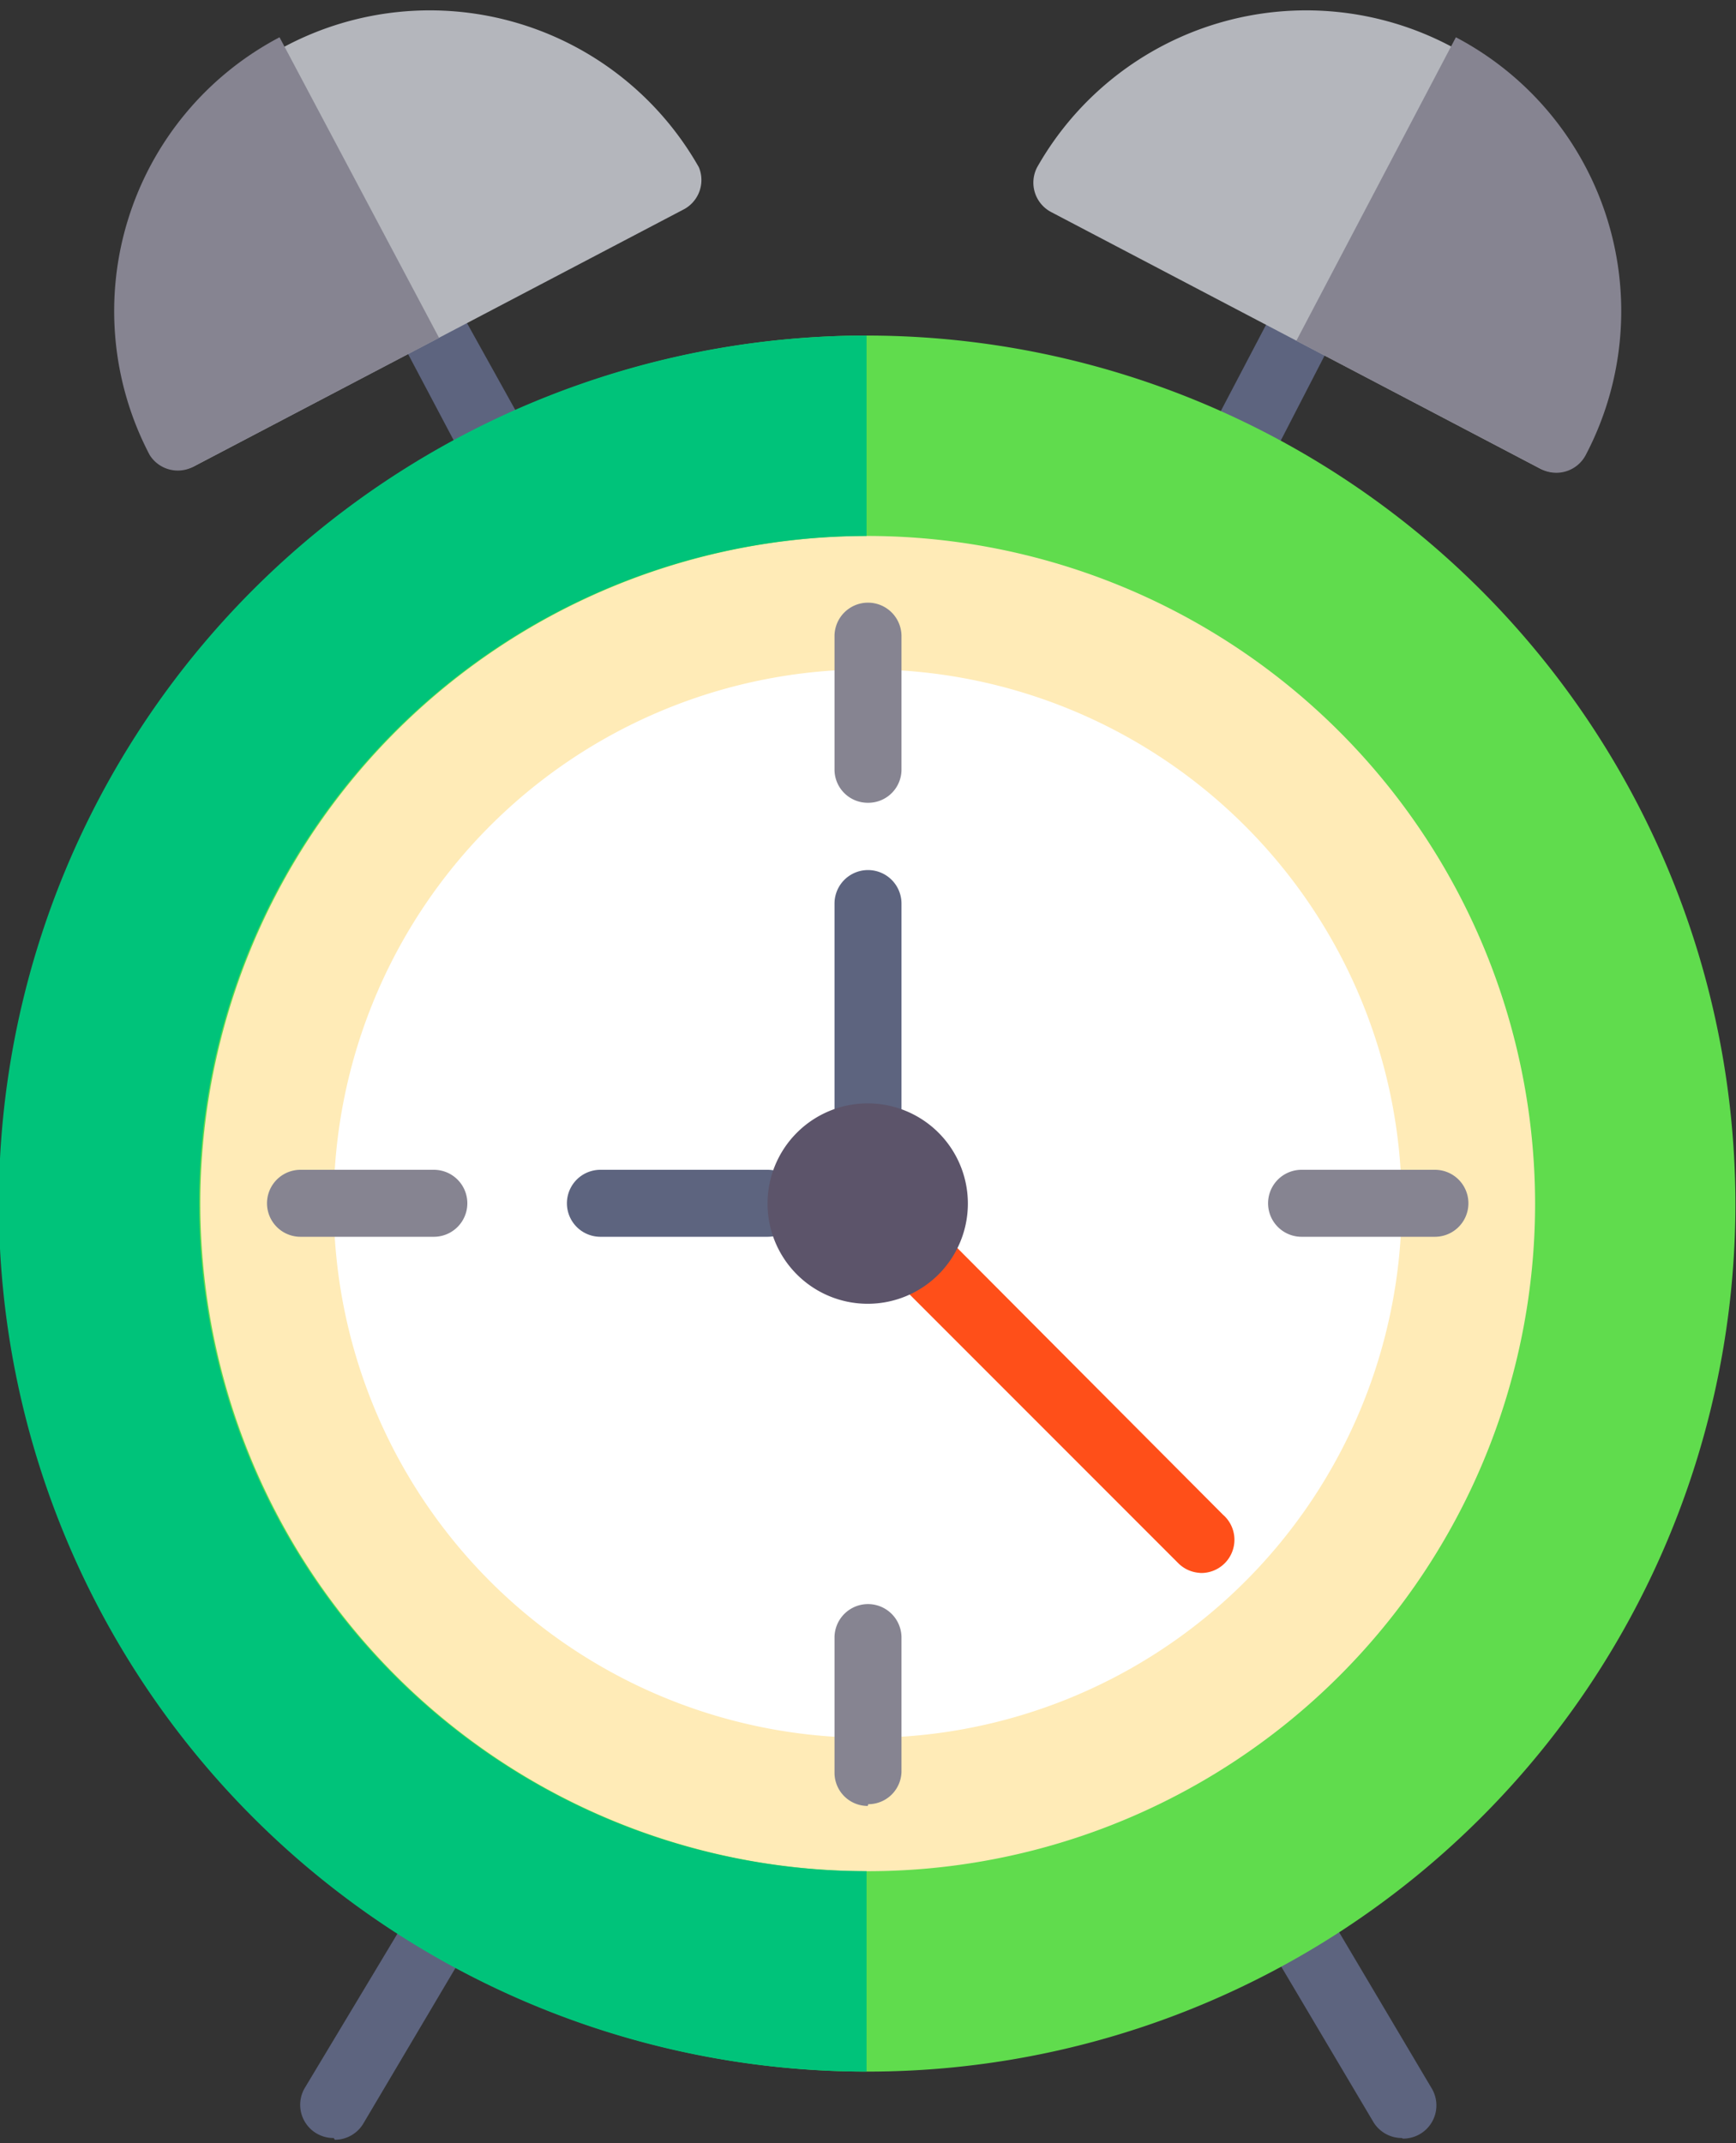 <svg id="Layer_1" data-name="Layer 1" xmlns="http://www.w3.org/2000/svg" xmlns:xlink="http://www.w3.org/1999/xlink" viewBox="0 0 29.81 36.79"><rect x="0" y="0" width="29.81" height="36.79" fill="#333333" stroke="none"/><defs><style>.cls-1{fill:none;}.cls-2{fill:#ffebb7;}.cls-3{fill:#fff;}.cls-4{clip-path:url(#clip-path);}.cls-5{fill:#5d647f;}.cls-6{fill:#b4b6bc;}.cls-7{fill:#868491;}.cls-8{fill:#60dc4d;}.cls-9{fill:#00c37a;}.cls-10{fill:#ff4f19;}.cls-11{fill:#5c546a;}</style><clipPath id="clip-path"><rect class="cls-1" width="29.8" height="36.79"/></clipPath></defs><title>04</title><path class="cls-2" d="M26.93,20.66a12,12,0,1,1-12-12,12,12,0,0,1,12,12Zm0,0"/><path class="cls-3" d="M24.07,20.66a9.17,9.17,0,1,1-9.17-9.17,9.18,9.18,0,0,1,9.17,9.17Zm0,0"/><g class="cls-4"><path class="cls-5" d="M21.34,8.15a.57.57,0,0,0,.51-.31L23,5.61a.57.57,0,1,0-1-.53L20.83,7.31a.57.57,0,0,0,.51.84Zm0,0"/><path class="cls-6" d="M17.81,2.87a5.31,5.31,0,0,1,9.4,4.93.57.57,0,0,1-.77.24l-8.39-4.4a.57.57,0,0,1-.24-.77Zm0,0"/></g><path class="cls-7" d="M25,.64h0a5.31,5.31,0,0,1,2.23,7.17.57.57,0,0,1-.77.24l-4.2-2.2Zm0,0"/><path class="cls-5" d="M8.45,8.15a.57.57,0,0,1-.51-.31L6.76,5.61a.57.57,0,1,1,1-.53L9,7.31a.57.57,0,0,1-.51.84Zm0,0"/><path class="cls-5" d="M5.73,36.7a.57.57,0,0,1-.49-.87L6.94,33a.57.57,0,0,1,1,.58l-1.7,2.87a.57.57,0,0,1-.49.28Zm0,0"/><path class="cls-5" d="M24.07,36.7a.57.57,0,0,1-.49-.28l-1.72-2.9a.57.57,0,1,1,1-.58l1.72,2.9a.57.57,0,0,1-.49.87Zm0,0"/><path class="cls-8" d="M14.9,5.76a14.9,14.9,0,1,0,14.9,14.9A14.92,14.92,0,0,0,14.9,5.76Zm11.46,14.9A11.46,11.46,0,1,1,14.9,9.2,11.47,11.47,0,0,1,26.36,20.66Zm0,0"/><path class="cls-9" d="M14.88,32.12a11.46,11.46,0,0,1,0-22.92V5.76a14.9,14.9,0,0,0,0,29.8Zm0,0"/><path class="cls-7" d="M7.45,21.23H5.16a.57.57,0,1,1,0-1.15H7.45a.57.57,0,1,1,0,1.15Zm0,0"/><path class="cls-7" d="M24.64,21.23H22.35a.57.57,0,1,1,0-1.15h2.29a.57.57,0,1,1,0,1.15Zm0,0"/><path class="cls-7" d="M14.9,31a.57.57,0,0,1-.57-.57V28.11a.57.57,0,0,1,1.15,0V30.4a.57.57,0,0,1-.57.57Zm0,0"/><g class="cls-4"><path class="cls-7" d="M14.9,13.78a.57.57,0,0,1-.57-.57V10.92a.57.57,0,0,1,1.15,0v2.29a.57.57,0,0,1-.57.57Zm0,0"/><path class="cls-6" d="M12,2.87a5.31,5.31,0,0,0-9.4,4.93A.57.57,0,0,0,3.34,8l8.39-4.4A.57.57,0,0,0,12,2.87Zm0,0"/></g><path class="cls-5" d="M13.18,21.23H10.31a.57.57,0,0,1,0-1.15h2.87a.57.57,0,1,1,0,1.15Zm0,0"/><path class="cls-5" d="M14.9,20.08a.57.57,0,0,1-.57-.57v-4a.57.57,0,0,1,1.15,0v4a.57.57,0,0,1-.57.57Zm0,0"/><path class="cls-10" d="M20.63,27a.57.57,0,0,1-.4-.17l-5.73-5.73a.57.57,0,1,1,.81-.81L21,26a.57.57,0,0,1-.41,1Zm0,0"/><path class="cls-7" d="M4.8.64h0A5.31,5.31,0,0,0,2.57,7.81.57.57,0,0,0,3.34,8l4.2-2.2Zm0,0"/><path class="cls-11" d="M16.62,20.66a1.72,1.72,0,1,1-1.72-1.72,1.72,1.72,0,0,1,1.72,1.72Zm0,0"/></svg>